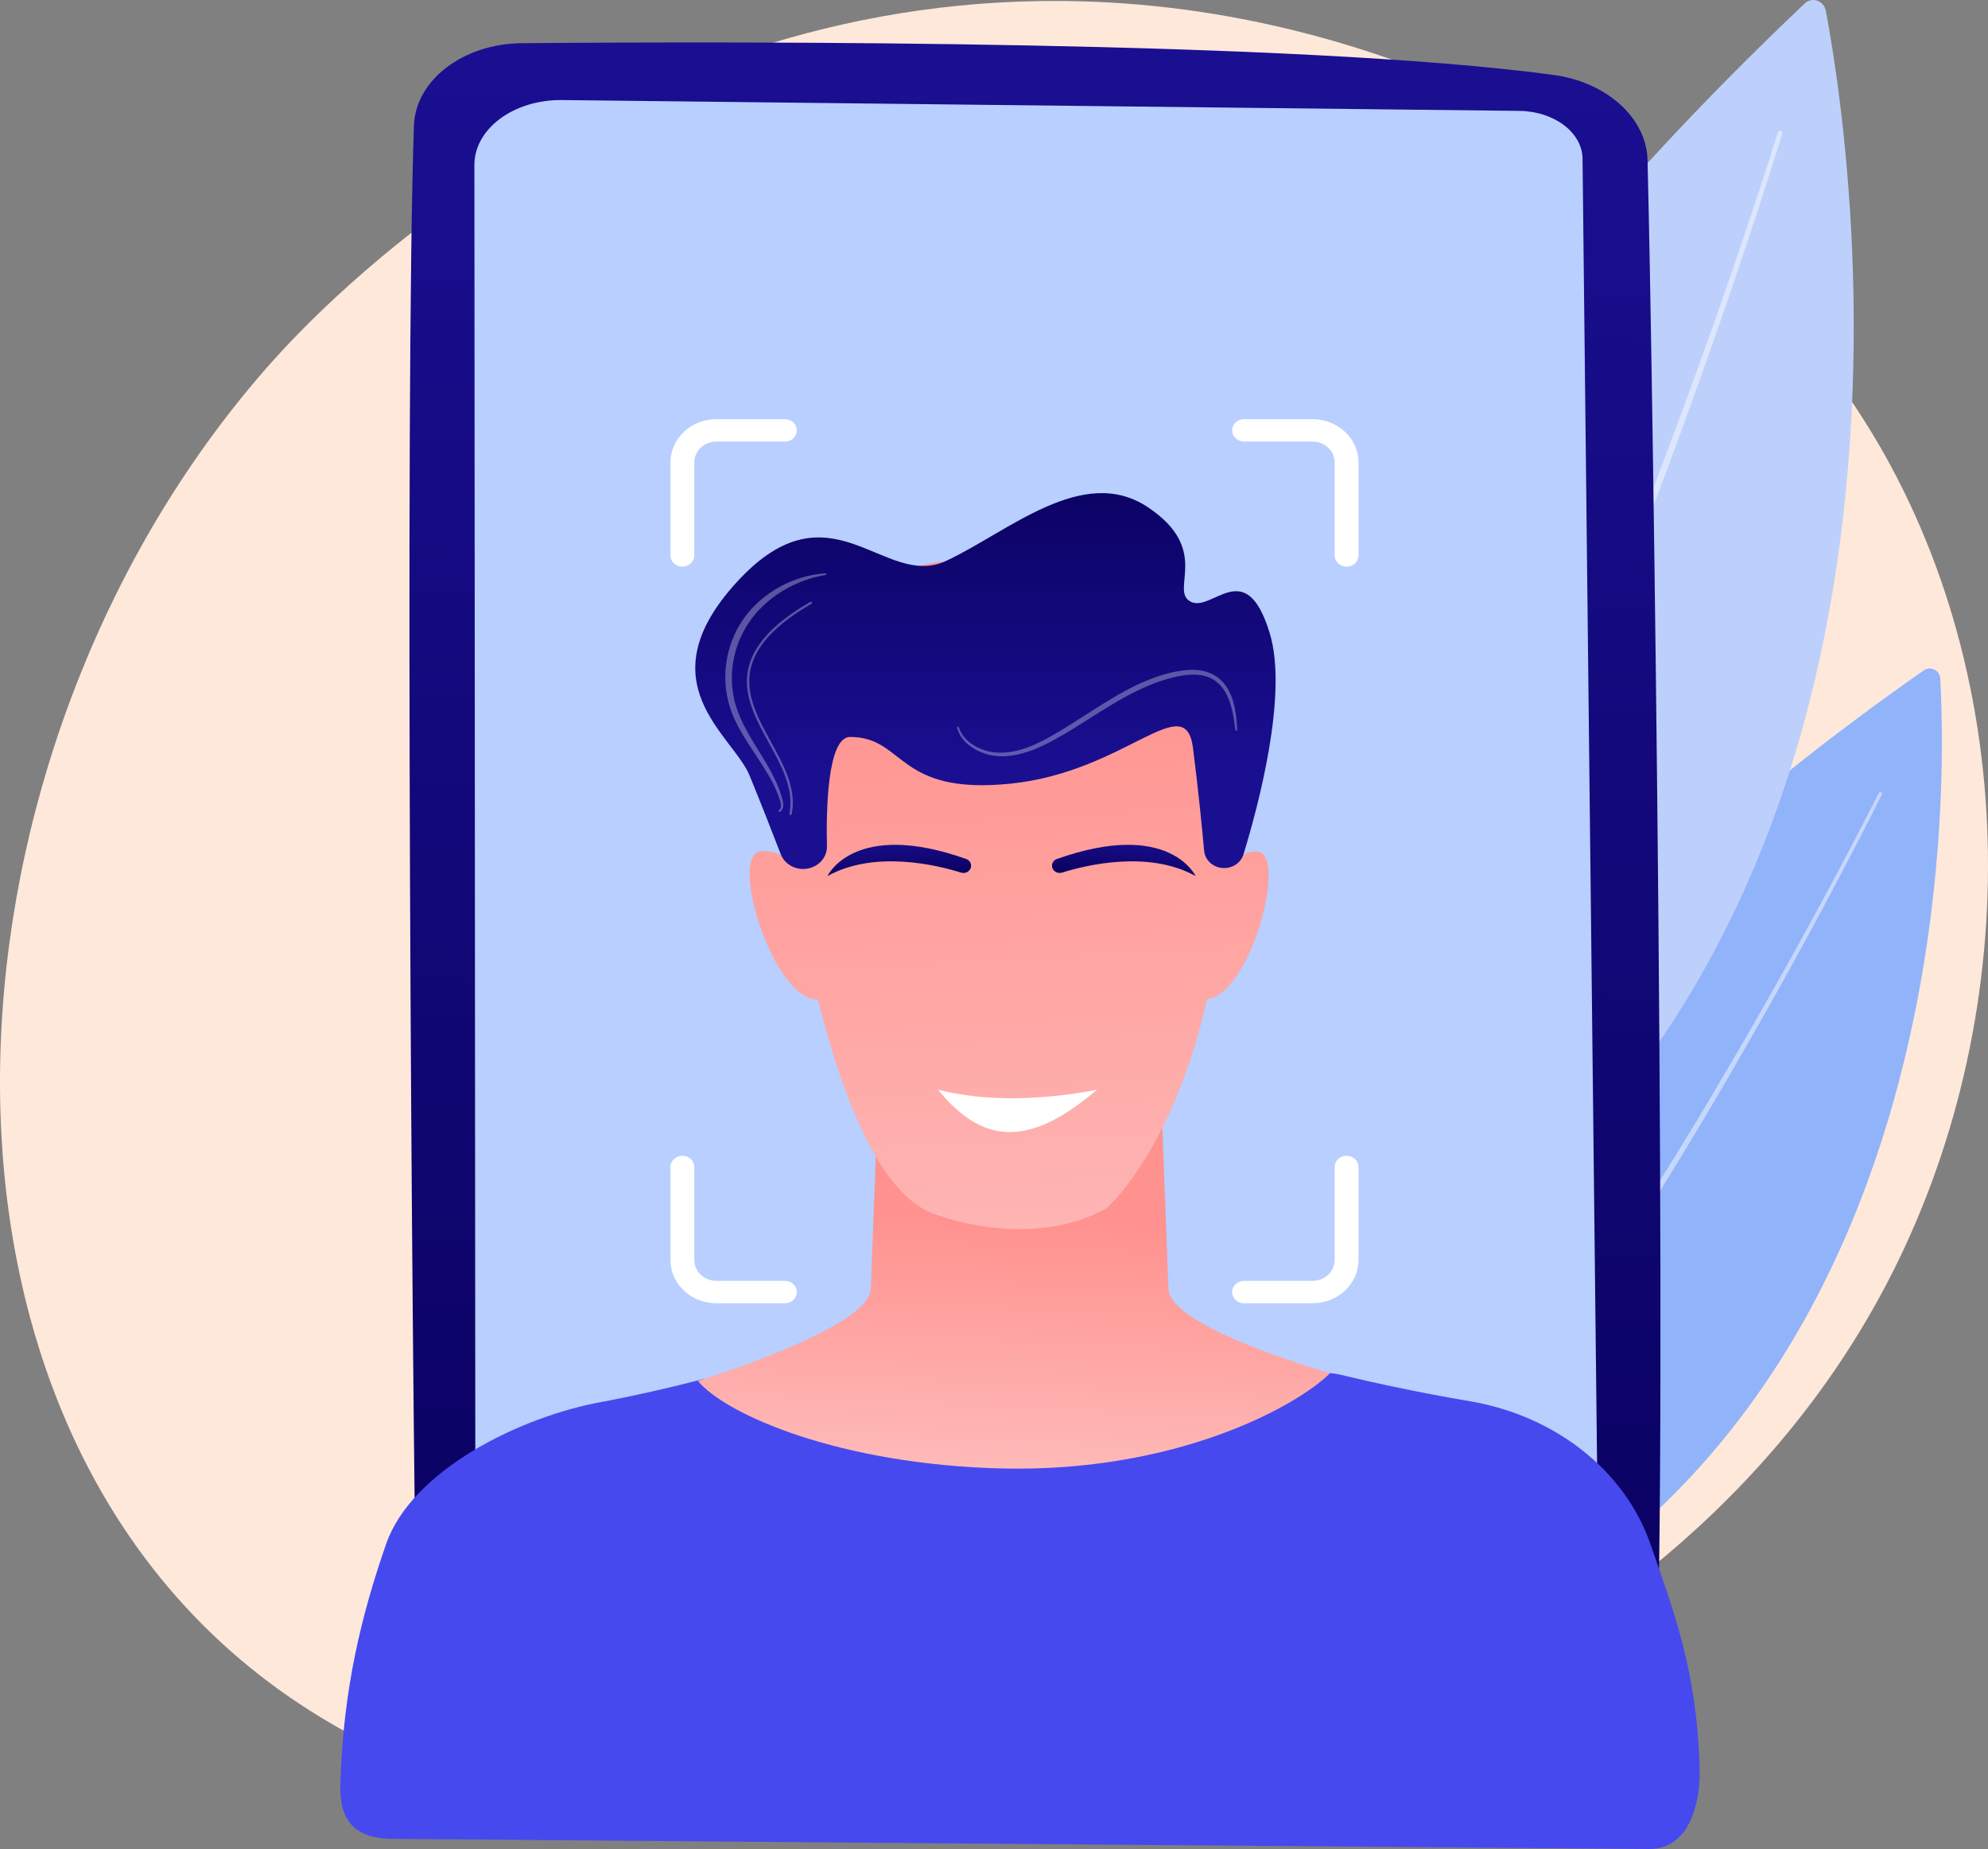 <svg width="200" height="186" viewBox="0 0 200 186" fill="none" xmlns="http://www.w3.org/2000/svg">
<rect x="0" y="0" width="200" height="186" fill="#808080" stroke="none"/>
<path d="M191.615 125.478C171.354 169.124 117.872 187.871 75.968 184.675C64.526 183.802 41.506 182.046 23.531 166.38C-10.988 136.295 -5.671 73.408 27.373 36.385C31.629 31.617 61.084 -0.328 106.985 0.099C140.592 0.413 164.18 17.909 167.048 20.088C170.671 22.842 178.663 29.385 185.865 39.765C202.788 64.155 204.276 98.204 191.615 125.478Z" fill="#FEE8DA"/>
<path d="M193.52 67.447C194.213 66.962 195.145 67.415 195.194 68.257C195.931 81.152 197.195 156.439 127.749 171.969C127.749 171.969 114.336 122.918 193.52 67.447Z" fill="#91B3FA"/>
<path opacity="0.48" d="M189.326 79.912C187.47 83.636 185.542 87.319 183.582 90.987C181.62 94.654 179.618 98.299 177.574 101.92C175.53 105.542 173.445 109.14 171.318 112.715C169.19 116.288 167.008 119.829 164.783 123.343C160.321 130.363 155.657 137.262 150.635 143.898C148.134 147.224 145.515 150.463 142.779 153.599C140.039 156.732 137.174 159.763 134.084 162.561C133.914 162.715 133.656 162.702 133.509 162.533C133.361 162.365 133.379 162.103 133.549 161.949L133.55 161.948L133.552 161.947C136.621 159.195 139.481 156.198 142.22 153.096C144.955 149.99 147.578 146.777 150.086 143.474C155.123 136.883 159.81 130.019 164.298 123.032C166.536 119.533 168.732 116.007 170.874 112.447C173.015 108.887 175.115 105.302 177.174 101.693C179.233 98.084 181.251 94.452 183.228 90.797C185.203 87.142 187.149 83.468 189.018 79.76L189.019 79.759C189.063 79.672 189.167 79.636 189.251 79.678C189.336 79.721 189.37 79.825 189.326 79.912Z" fill="white"/>
<path d="M181.562 0.348C182.307 -0.358 183.492 0.067 183.688 1.108C186.687 17.035 200.577 110.481 120.426 140.087C120.426 140.087 96.383 81.071 181.562 0.348Z" fill="#BDD0FB"/>
<path opacity="0.48" d="M179.16 13.144C179.278 13.185 179.341 13.32 179.303 13.444C177.78 18.378 176.164 23.273 174.507 28.155C172.848 33.035 171.137 37.895 169.372 42.733C165.842 52.41 162.109 62.004 158.099 71.472C154.083 80.934 149.805 90.281 145.053 99.363C142.69 103.912 140.172 108.372 137.494 112.727C134.811 117.076 131.962 121.322 128.8 125.316C128.612 125.554 128.278 125.584 128.054 125.384C127.83 125.184 127.801 124.829 127.99 124.591L127.991 124.589L127.993 124.587C131.136 120.658 133.986 116.46 136.673 112.152C139.356 107.838 141.885 103.412 144.262 98.892C149.042 89.868 153.357 80.565 157.412 71.141C161.462 61.711 165.238 52.148 168.812 42.501C170.599 37.677 172.333 32.831 174.014 27.964C175.693 23.097 177.333 18.211 178.876 13.296L178.877 13.294C178.916 13.169 179.043 13.102 179.16 13.144Z" fill="white"/>
<path d="M155.561 178.618L56.727 177.243C48.597 177.13 42.027 171.999 41.917 165.675C41.428 137.587 40.717 39.362 41.644 12.644C41.803 8.051 46.588 4.396 52.495 4.346C75.463 4.15 130.689 4.081 156.273 7.535C161.661 8.262 165.642 11.862 165.749 16.111C166.347 39.648 167.781 143.782 166.589 170.484C166.384 175.089 161.487 178.701 155.561 178.618Z" fill="url(#paint0_linear_101_4009)"/>
<path d="M153.894 173.812L56.715 172.46C51.802 172.392 47.845 169.373 47.83 165.68L47.725 16.617C47.71 12.956 51.676 10.011 56.547 10.065L152.862 11.155C156.344 11.194 159.165 13.319 159.209 15.936L160.909 168.572C160.958 171.499 157.789 173.867 153.894 173.812Z" fill="#B8CFFF"/>
<path d="M166.032 155.305C164.904 152.061 162.918 149.176 160.315 146.839C157.024 143.883 152.746 141.802 147.97 140.972C147.97 140.972 141.771 139.965 134.969 138.318C132.747 137.779 130.369 138.23 128.587 139.518C123.835 142.951 114.912 147.42 100.895 147.119C88.198 146.846 80.901 143.273 76.945 140.197C75.104 138.766 72.568 138.257 70.212 138.864C65.091 140.185 60.832 140.972 60.832 140.972C52.279 142.458 41.404 147.957 38.85 155.305C36.402 162.345 34.505 169.869 34.239 179.571C34.142 183.098 35.635 184.984 39.637 184.984L165.95 185.999C169.952 185.999 171.085 181.406 170.988 177.879C170.721 168.178 168.48 162.345 166.032 155.305Z" fill="#4649EE"/>
<path d="M100.895 147.721C118.178 148.118 130.295 141.597 133.819 138.132C126.812 136.091 117.661 132.588 117.551 129.684L116.496 101.706H88.66L87.605 129.684C87.488 132.784 76.821 136.833 70.212 138.918C73.038 142.312 84.514 147.346 100.895 147.721Z" fill="url(#paint1_linear_101_4009)"/>
<path d="M78.165 76.893C78.165 76.893 82.171 117.691 93.869 122.076C93.869 122.076 103.362 125.92 111.291 121.571C111.291 121.571 124.37 110.379 123.43 77.204C123.43 77.204 124.513 57.981 101.954 56.391C75.522 54.527 78.165 76.893 78.165 76.893Z" fill="url(#paint2_linear_101_4009)"/>
<path d="M121.118 91.238C121.118 91.238 123.1 85.647 126.404 85.647C129.708 85.647 125.743 100.558 121.118 100.558V91.238Z" fill="url(#paint3_linear_101_4009)"/>
<path d="M82.51 89.963C82.51 89.963 79.784 85.227 76.51 85.646C73.236 86.065 77.926 101.118 82.51 100.532V89.963Z" fill="url(#paint4_linear_101_4009)"/>
<path d="M81.771 87.222C80.502 87.752 79.022 87.161 78.548 85.934C77.714 83.775 76.434 80.494 75.397 77.987C73.708 73.905 64.783 68.688 74.191 58.482C83.598 48.276 88.926 59.353 95.187 56.423C101.449 53.492 108.927 46.688 115.44 50.998C121.953 55.307 117.611 59.389 119.782 60.523C121.953 61.657 125.33 55.76 127.742 63.699C129.609 69.84 126.569 81.147 125.097 85.95C124.74 87.117 123.328 87.673 122.192 87.096C121.593 86.791 121.198 86.224 121.14 85.586C120.977 83.776 120.594 79.767 120.023 75.266C119.246 69.14 113.3 77.626 101.706 78.827C90.111 80.028 91.076 74.132 85.528 74.132C83.188 74.132 83.117 81.808 83.195 85.117C83.216 86.024 82.654 86.854 81.771 87.222Z" fill="url(#paint5_linear_101_4009)"/>
<g opacity="0.31">
<path d="M78.355 81.519C78.591 81.375 78.601 81.05 78.541 80.77C78.514 80.627 78.458 80.483 78.408 80.336C78.356 80.19 78.313 80.043 78.254 79.899C78.031 79.323 77.751 78.767 77.451 78.221C76.829 77.138 76.122 76.095 75.428 75.032C75.085 74.498 74.742 73.961 74.435 73.401C74.127 72.842 73.834 72.269 73.615 71.665C73.15 70.465 72.946 69.178 72.965 67.901C73.004 66.624 73.257 65.349 73.757 64.157C74.25 62.964 74.992 61.859 75.918 60.924C77.775 59.058 80.363 57.858 83.031 57.669C83.082 57.666 83.126 57.701 83.13 57.749C83.133 57.794 83.099 57.834 83.053 57.841C80.469 58.27 78.102 59.531 76.387 61.327C74.676 63.125 73.702 65.504 73.63 67.916C73.604 69.121 73.77 70.335 74.195 71.476C74.603 72.625 75.218 73.714 75.869 74.787C76.521 75.861 77.223 76.924 77.793 78.06C78.074 78.63 78.332 79.21 78.533 79.811C78.586 79.96 78.623 80.114 78.669 80.265C78.713 80.416 78.761 80.568 78.782 80.733C78.804 80.896 78.81 81.065 78.769 81.235C78.732 81.403 78.621 81.578 78.45 81.668C78.405 81.691 78.349 81.676 78.324 81.635C78.3 81.594 78.314 81.544 78.355 81.519Z" fill="white"/>
</g>
<path opacity="0.31" d="M79.531 81.984C79.523 81.984 79.516 81.983 79.508 81.982C79.443 81.97 79.4 81.911 79.413 81.85C79.912 79.392 78.613 77.03 77.357 74.746C76.136 72.524 74.873 70.226 75.188 67.784C75.63 64.358 79.01 62.011 81.514 60.544C81.569 60.511 81.644 60.527 81.679 60.58C81.714 60.633 81.697 60.702 81.641 60.735C79.178 62.178 75.855 64.481 75.426 67.812C75.121 70.185 76.366 72.451 77.57 74.642C78.845 76.96 80.163 79.358 79.648 81.892C79.637 81.946 79.587 81.984 79.531 81.984Z" fill="white"/>
<g opacity="0.31">
<path d="M96.46 73.162C96.677 73.809 97.117 74.376 97.688 74.785C98.252 75.203 98.93 75.475 99.629 75.617C100.33 75.751 101.056 75.741 101.766 75.621C102.476 75.506 103.166 75.281 103.831 75.008C104.496 74.728 105.138 74.398 105.766 74.038C106.393 73.677 107.018 73.311 107.632 72.924C108.863 72.157 110.072 71.35 111.32 70.584C111.941 70.198 112.578 69.832 113.223 69.476C113.876 69.132 114.539 68.799 115.23 68.518C116.607 67.951 118.048 67.49 119.588 67.389C119.972 67.367 120.363 67.381 120.75 67.44C121.136 67.498 121.519 67.604 121.874 67.771L122.007 67.834L122.133 67.908C122.216 67.958 122.301 68.005 122.382 68.058C122.535 68.175 122.697 68.283 122.829 68.42C123.113 68.677 123.337 68.982 123.526 69.297C123.907 69.932 124.106 70.631 124.242 71.324C124.379 72.019 124.433 72.721 124.465 73.419C124.467 73.467 124.427 73.507 124.377 73.509C124.328 73.511 124.286 73.476 124.281 73.431C124.198 72.741 124.108 72.051 123.943 71.382C123.864 71.046 123.758 70.718 123.638 70.397C123.57 70.241 123.509 70.081 123.429 69.93L123.314 69.702L123.181 69.485C122.998 69.199 122.787 68.931 122.529 68.711C122.409 68.591 122.262 68.502 122.126 68.402C122.054 68.358 121.977 68.319 121.903 68.277L121.792 68.215L121.675 68.163C121.047 67.888 120.328 67.831 119.621 67.878C119.266 67.902 118.91 67.953 118.558 68.023C118.205 68.094 117.855 68.194 117.504 68.279C116.812 68.489 116.123 68.714 115.461 69.005C114.792 69.28 114.149 69.612 113.506 69.942C112.87 70.287 112.24 70.644 111.621 71.022C110.38 71.772 109.166 72.572 107.92 73.336C107.299 73.72 106.666 74.093 106.019 74.443C105.374 74.796 104.705 75.123 104.011 75.399C103.314 75.67 102.587 75.892 101.832 75.999C101.082 76.112 100.299 76.11 99.552 75.938C98.81 75.762 98.101 75.451 97.514 74.986C96.919 74.534 96.476 73.902 96.282 73.208C96.269 73.162 96.299 73.115 96.348 73.102C96.396 73.091 96.445 73.116 96.459 73.16L96.46 73.162Z" fill="white"/>
</g>
<path d="M94.368 109.617C99.293 115.695 104.128 114.901 110.371 109.617C105.334 110.602 99.405 110.915 94.368 109.617Z" fill="white"/>
<path d="M105.833 87.088C105.833 87.583 106.347 87.936 106.847 87.779C109.269 87.022 115.543 85.493 120.283 88.127C120.283 88.127 117.634 82.397 106.328 86.409C106.029 86.515 105.833 86.787 105.833 87.088Z" fill="url(#paint6_linear_101_4009)"/>
<path d="M97.697 87.088C97.697 87.583 97.182 87.936 96.682 87.779C94.26 87.022 87.987 85.493 83.246 88.127C83.246 88.127 85.895 82.397 97.201 86.409C97.5 86.515 97.697 86.787 97.697 87.088Z" fill="url(#paint7_linear_101_4009)"/>
<path d="M68.649 57.003C67.987 57.003 67.45 56.498 67.45 55.875V46.511C67.45 44.114 69.523 42.165 72.072 42.165H78.965C79.628 42.165 80.165 42.669 80.165 43.292C80.165 43.915 79.628 44.42 78.965 44.42H72.072C70.846 44.42 69.849 45.358 69.849 46.511V55.875C69.849 56.498 69.312 57.003 68.649 57.003Z" fill="white"/>
<path d="M135.471 57.003C134.809 57.003 134.272 56.498 134.272 55.875V46.511C134.272 45.358 133.274 44.42 132.048 44.42H125.155C124.493 44.42 123.956 43.916 123.956 43.292C123.956 42.669 124.493 42.165 125.155 42.165H132.048C134.597 42.165 136.671 44.114 136.671 46.511V55.875C136.671 56.498 136.134 57.003 135.471 57.003Z" fill="white"/>
<path d="M78.965 131.102H72.072C69.523 131.102 67.45 129.153 67.45 126.756V117.392C67.45 116.769 67.986 116.264 68.649 116.264C69.312 116.264 69.849 116.769 69.849 117.392V126.756C69.849 127.909 70.846 128.847 72.072 128.847H78.965C79.628 128.847 80.165 129.351 80.165 129.974C80.165 130.597 79.628 131.102 78.965 131.102Z" fill="white"/>
<path d="M132.048 131.102H125.155C124.493 131.102 123.956 130.598 123.956 129.975C123.956 129.351 124.493 128.847 125.155 128.847H132.048C133.274 128.847 134.272 127.909 134.272 126.756V117.392C134.272 116.769 134.809 116.264 135.471 116.264C136.134 116.264 136.671 116.769 136.671 117.392V126.756C136.671 129.153 134.597 131.102 132.048 131.102Z" fill="white"/>
<defs>
<linearGradient id="paint0_linear_101_4009" x1="102.782" y1="177.886" x2="105.188" y2="4.574" gradientUnits="userSpaceOnUse">
<stop stop-color="#09005D"/>
<stop offset="1" stop-color="#1A0F91"/>
</linearGradient>
<linearGradient id="paint1_linear_101_4009" x1="101.45" y1="148.616" x2="102.723" y2="122.891" gradientUnits="userSpaceOnUse">
<stop stop-color="#FEBBBA"/>
<stop offset="1" stop-color="#FF928E"/>
</linearGradient>
<linearGradient id="paint2_linear_101_4009" x1="104.392" y1="134.046" x2="100.572" y2="64.991" gradientUnits="userSpaceOnUse">
<stop stop-color="#FEBBBA"/>
<stop offset="1" stop-color="#FF928E"/>
</linearGradient>
<linearGradient id="paint3_linear_101_4009" x1="126.786" y1="132.808" x2="122.966" y2="63.753" gradientUnits="userSpaceOnUse">
<stop stop-color="#FEBBBA"/>
<stop offset="1" stop-color="#FF928E"/>
</linearGradient>
<linearGradient id="paint4_linear_101_4009" x1="81.854" y1="135.293" x2="78.035" y2="66.238" gradientUnits="userSpaceOnUse">
<stop stop-color="#FEBBBA"/>
<stop offset="1" stop-color="#FF928E"/>
</linearGradient>
<linearGradient id="paint5_linear_101_4009" x1="99.139" y1="43.735" x2="99.139" y2="78.023" gradientUnits="userSpaceOnUse">
<stop stop-color="#09005D"/>
<stop offset="1" stop-color="#1A0F91"/>
</linearGradient>
<linearGradient id="paint6_linear_101_4009" x1="112.929" y1="88.789" x2="113.386" y2="83.979" gradientUnits="userSpaceOnUse">
<stop stop-color="#09005D"/>
<stop offset="1" stop-color="#1A0F91"/>
</linearGradient>
<linearGradient id="paint7_linear_101_4009" x1="90.6" y1="88.789" x2="90.143" y2="83.979" gradientUnits="userSpaceOnUse">
<stop stop-color="#09005D"/>
<stop offset="1" stop-color="#1A0F91"/>
</linearGradient>
</defs>
</svg>
